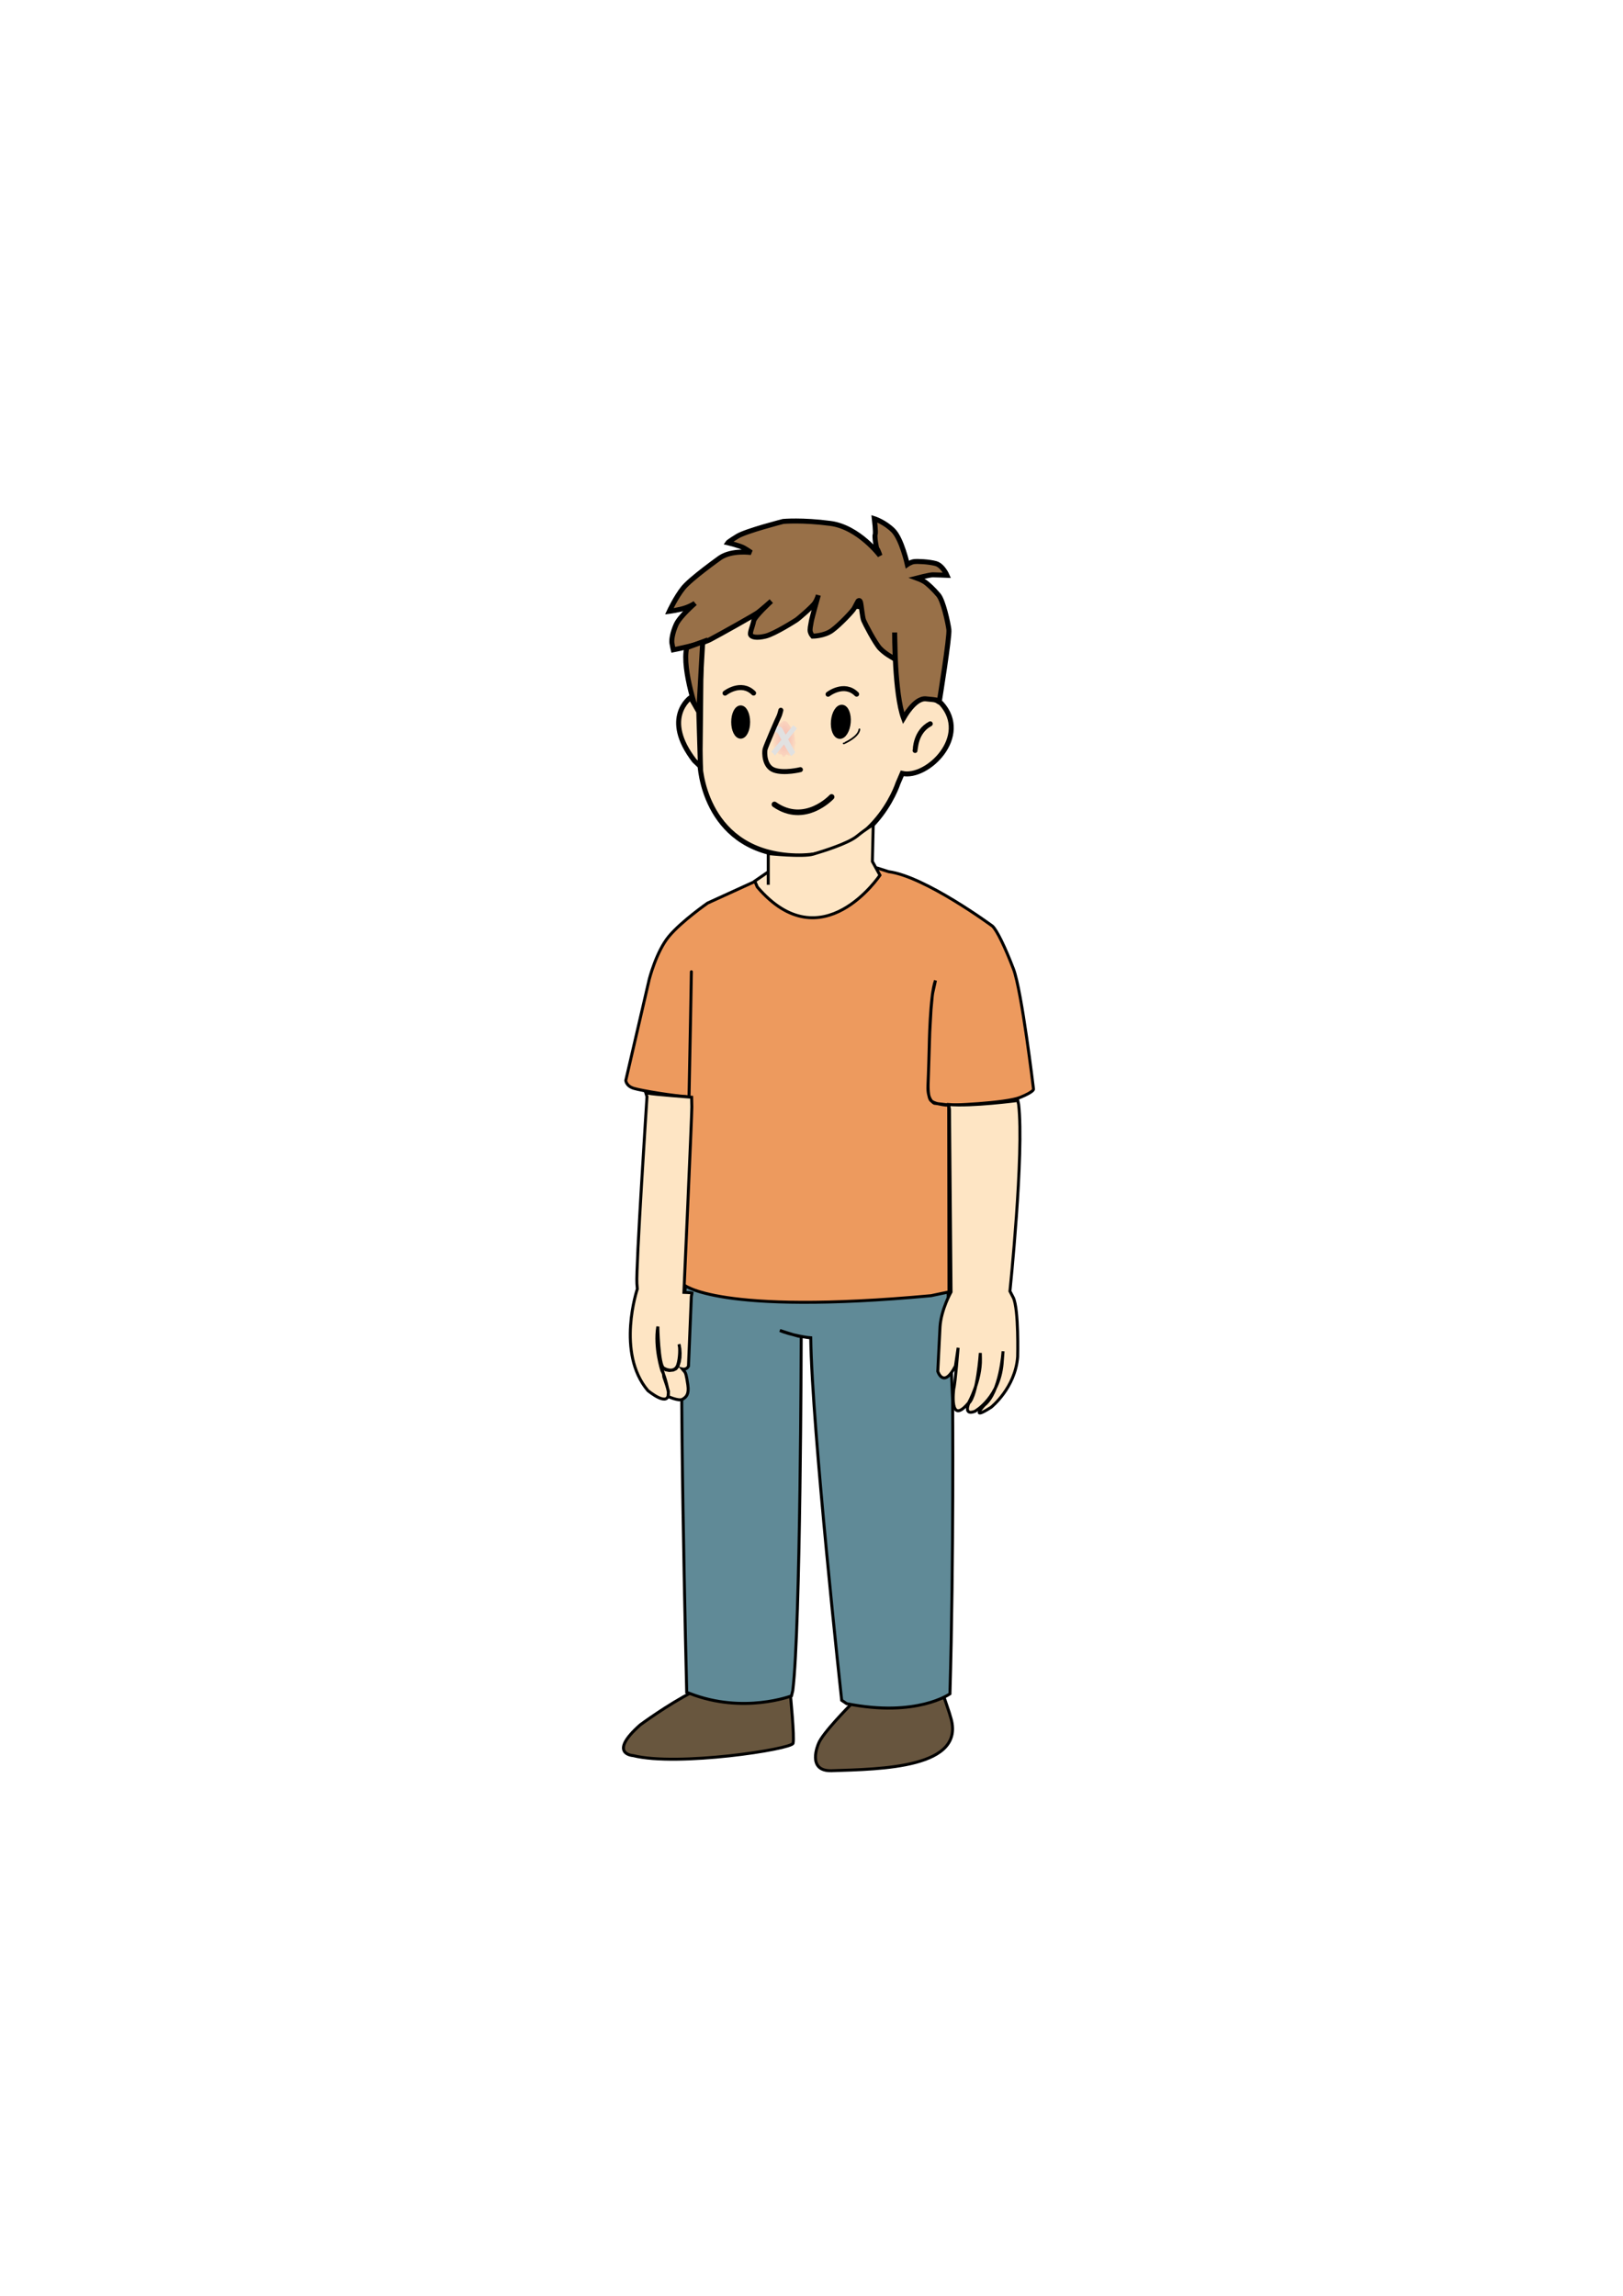 <?xml version="1.0" encoding="UTF-8" standalone="no"?>
<!-- Created with Inkscape (http://www.inkscape.org/) -->

<svg
   width="210mm"
   height="297mm"
   viewBox="0 0 210 297"
   version="1.1"
   id="svg1"
   inkscape:version="1.4 (86a8ad7, 2024-10-11)"
   sodipodi:docname="Fernando_feliz.svg"
   xmlns:inkscape="http://www.inkscape.org/namespaces/inkscape"
   xmlns:sodipodi="http://sodipodi.sourceforge.net/DTD/sodipodi-0.dtd"
   xmlns:xlink="http://www.w3.org/1999/xlink"
   xmlns="http://www.w3.org/2000/svg"
   xmlns:svg="http://www.w3.org/2000/svg">
  <sodipodi:namedview
     id="namedview1"
     pagecolor="#ffffff"
     bordercolor="#000000"
     borderopacity="0.25"
     inkscape:showpageshadow="2"
     inkscape:pageopacity="0.0"
     inkscape:pagecheckerboard="0"
     inkscape:deskcolor="#d1d1d1"
     inkscape:document-units="mm"
     inkscape:zoom="0.71891835"
     inkscape:cx="397.12437"
     inkscape:cy="561.25984"
     inkscape:window-width="1920"
     inkscape:window-height="1009"
     inkscape:window-x="-8"
     inkscape:window-y="-8"
     inkscape:window-maximized="1"
     inkscape:current-layer="layer1" />
  <defs
     id="defs1">
    <radialGradient
       inkscape:collect="always"
       xlink:href="#linearGradient255"
       id="radialGradient250"
       gradientUnits="userSpaceOnUse"
       gradientTransform="matrix(0.615,0.081,-0.059,1.147,217.175,-55.633)"
       cx="37.812"
       cy="141.54"
       fx="37.812"
       fy="141.54"
       r="1.19" />
    <linearGradient
       id="linearGradient255"
       inkscape:collect="always">
      <stop
         style="stop-color:#b5578e;stop-opacity:1;"
         offset="0"
         id="stop253" />
      <stop
         style="stop-color:#d52c79;stop-opacity:0.498;"
         offset="0"
         id="stop254" />
      <stop
         style="stop-color:#fde4c4;stop-opacity:1;"
         offset="1"
         id="stop255" />
    </linearGradient>
  </defs>
  <g
     inkscape:label="Camada 1"
     inkscape:groupmode="layer"
     id="layer1">
    <g
       id="Fernando_Happy"
       transform="matrix(2.196,0,0,2.196,-408.13,-145.524)">
      <path
         style="opacity:1;fill:#68563e;fill-opacity:1;stroke:#000000;stroke-width:0.175;stroke-linecap:round;stroke-dasharray:none;paint-order:fill markers stroke"
         d="m 226.64,165.949 5.776,0.093 c 0,0 0.257,2.572 0.164,2.923 -0.093,0.351 -6.805,1.38 -9.425,0.725 0,0 -1.526,-0.088 0.421,-1.812 0,0 1.614,-1.193 3.064,-1.929 z"
         id="path233" />
      <path
         style="opacity:1;fill:#67553e;fill-opacity:1;stroke:#000000;stroke-width:0.175;stroke-linecap:round;stroke-dasharray:none;paint-order:fill markers stroke"
         d="m 235.935,166.733 c 0,0 -1.649,1.66 -1.859,2.257 0,0 -0.732,1.64 0.783,1.59 2.886,-0.096 7.967,-0.14 6.997,-3.176 -0.008,-0.074 -0.364,-1.108 -0.364,-1.108 l -5.192,-0.041 z"
         id="path234"
         sodipodi:nodetypes="ccscccc" />
      <path
         style="opacity:1;fill:#608a97;fill-opacity:1;stroke:#000000;stroke-width:0.175;stroke-linecap:round;stroke-dasharray:none;paint-order:fill markers stroke"
         d="m 226.265,141.955 15.435,0.14 0.281,6.688 c 0,0 0.073,9.231 -0.158,17.268 0,0 -1.951,1.406 -6.085,0.579 l -0.294,-0.198 c 0,0 -1.757,-16.057 -1.823,-21.349 -0.074,0 -1.215,-0.165 -1.819,-0.438 0,0 0.943,0.306 1.1,0.339 l 0.157,0.017 c 0,0 -0.033,17.148 -0.496,20.853 l -0.076,0.318 c 0,0 -2.83,1.087 -5.987,-0.14 l -0.187,-0.07 c 0,0 -0.526,-21.375 -0.175,-22.684 0,0 0.07,-1.245 0.129,-1.321 z"
         id="path235" />
      <path
         style="opacity:1;fill:#ed9a5e;fill-opacity:1;stroke:#000000;stroke-width:0.175;stroke-linecap:round;stroke-dasharray:none;paint-order:fill markers stroke"
         d="m 226.588,123.513 c 0,0 -0.281,16.978 -0.468,18.428 0,0 1.964,1.824 14.593,0.655 l 1.054,-0.222 -0.017,-11.013 -0.843,-0.099 c 0,0 -0.422,-0.157 -0.38,-1.034 0.041,-0.876 0.074,-2.265 0.074,-2.265 0,0 0.041,-3.093 0.369,-3.935 l -0.179,0.809 -0.083,0.901 -0.074,1.331 -0.097,3.097 c 0,0 -0.023,0.748 0.164,0.935 0.187,0.187 0.713,0.246 0.877,0.269 0.164,0.023 3.531,-0.105 4.385,-0.456 0.854,-0.351 0.783,-0.491 0.783,-0.491 0,0 -0.69,-5.788 -1.181,-7.074 -0.491,-1.286 -0.982,-2.292 -1.239,-2.526 0,0 -3.964,-2.924 -6.114,-3.205 l -0.674,-0.215 -6.227,0.345 -3.765,1.719 c 0,0 -1.539,1.07 -2.283,1.963 -0.744,0.893 -1.158,2.53 -1.158,2.53 l -1.381,5.953 c 0,0 0.009,0.335 0.489,0.475 0.479,0.14 2.409,0.456 3.233,0.491"
         id="path236" />
      <path
         style="opacity:1;fill:#fde4c4;fill-opacity:1;stroke:#000000;stroke-width:0.294;stroke-linecap:round;stroke-dasharray:none;paint-order:fill markers stroke"
         d="m 240.594,107.387 c 0.215,-0.035 0.715,0.312 0.715,0.312 1.759,1.939 -0.824,4.466 -2.298,4.131 l -0.25,0.583 c 0,0 -1.5,4.694 -6.499,4.249 -4.999,-0.444 -5.166,-5.36 -5.166,-5.36 l 0.078,-7.621 4.046,-2.198 7.554,0.748 0.14,5.051 z"
         id="path237"
         sodipodi:nodetypes="cscccc" />
      <g
         id="g239"
         transform="matrix(1.68,0,0,1.68,139.747,-79.393)"
         style="opacity:1;fill:#987048;fill-opacity:1">
        <path
           style="opacity:1;fill:#987048;fill-opacity:1;stroke:#000000;stroke-width:0.175;stroke-linecap:round;stroke-dasharray:none;paint-order:fill markers stroke"
           d="m 59.134,111.886 c 0,0 0.38,-0.711 0.777,-0.678 0.397,0.033 0.48,0.066 0.48,0.066 0,0 0.364,-2.249 0.331,-2.497 -0.033,-0.248 -0.198,-1.009 -0.364,-1.207 -0.165,-0.198 -0.38,-0.397 -0.48,-0.463 -0.099,-0.066 -0.281,-0.132 -0.281,-0.132 0,0 0.446,-0.116 0.562,-0.116 0.116,0 0.496,0.017 0.496,0.017 0,0 -0.149,-0.347 -0.397,-0.413 -0.248,-0.066 -0.645,-0.083 -0.761,-0.066 -0.116,0.017 -0.232,0.099 -0.232,0.099 0,0 -0.198,-0.893 -0.496,-1.191 -0.298,-0.298 -0.661,-0.413 -0.661,-0.413 0,0 0.058,0.488 0.029,0.55 -0.029,0.062 0.037,0.488 0.066,0.508 0.029,0.021 0.103,0.236 0.103,0.236 0,0 -0.744,-0.996 -1.736,-1.129 -0.992,-0.132 -1.658,-0.07 -1.658,-0.07 0,0 -1.298,0.331 -1.608,0.521 -0.31,0.19 -0.335,0.227 -0.335,0.227 0,0 0.422,0.099 0.566,0.182 0.145,0.083 0.252,0.161 0.252,0.161 0,0 -0.666,-0.099 -1.087,0.182 0,0 -1.03,0.732 -1.293,1.06 -0.263,0.327 -0.491,0.819 -0.491,0.819 0,0 0.368,-0.047 0.59,-0.129 0.222,-0.082 0.316,-0.158 0.316,-0.158 0,0 -0.538,0.462 -0.667,0.754 -0.129,0.292 -0.164,0.538 -0.146,0.649 0.018,0.111 0.047,0.234 0.047,0.234 0,0 0.965,-0.187 1.298,-0.362 0.333,-0.175 1.549,-0.854 1.672,-0.947 0.123,-0.093 0.468,-0.398 0.468,-0.398 0,0 -0.59,0.538 -0.62,0.702 -0.029,0.164 -0.14,0.403 -0.105,0.479 0.035,0.076 0.199,0.123 0.52,0.047 0.322,-0.076 1.076,-0.561 1.076,-0.561 0.041,-0.018 0.567,-0.468 0.655,-0.602 0.088,-0.134 0.123,-0.275 0.123,-0.275 0,0 -0.222,0.783 -0.246,0.924 -0.023,0.14 -0.058,0.275 -0.035,0.362 0.023,0.088 0.082,0.152 0.082,0.152 0,0 0.403,0 0.678,-0.199 0.275,-0.199 0.743,-0.696 0.783,-0.783 0.041,-0.088 0.134,-0.251 0.134,-0.251 0,0 0.053,-0.053 0.082,0.035 0.029,0.088 0.064,0.526 0.111,0.643 0.047,0.117 0.403,0.801 0.573,0.982 0.17,0.181 0.433,0.322 0.433,0.322 l 0.105,0.064 -0.023,-0.941 c 0,0 -0.006,2.147 0.313,3.006 z"
           id="path238" />
        <path
           style="opacity:1;fill:#987048;fill-opacity:1;stroke:#000000;stroke-width:0.175;stroke-linecap:round;stroke-dasharray:none;paint-order:fill markers stroke"
           d="m 52.082,109.314 -0.141,2.522 c 0,0 -0.595,-1.645 -0.413,-2.423 l 0.587,-0.215 z"
           id="path239" />
      </g>
      <ellipse
         style="opacity:1;fill:#000000;fill-opacity:1;stroke:#000000;stroke-width:0.294;stroke-linecap:round;stroke-dasharray:none;paint-order:fill markers stroke"
         id="ellipse241"
         cx="229.492"
         cy="108.803"
         rx="0.41"
         ry="0.833" />
      <ellipse
         style="opacity:1;fill:#000000;fill-opacity:1;stroke:#000000;stroke-width:0.294;stroke-linecap:round;stroke-dasharray:none;paint-order:fill markers stroke"
         id="ellipse242"
         cx="243.871"
         cy="88.161"
         rx="0.437"
         ry="0.861"
         transform="rotate(4.929)" />
      <path
         style="opacity:1;fill:none;fill-opacity:1;stroke:#000000;stroke-width:0.294;stroke-linecap:round;stroke-dasharray:none;paint-order:fill markers stroke"
         d="m 239.769,110.478 c 0.02,-0.039 0,-1.1 0.894,-1.571"
         id="path243" />
      <path
         style="opacity:1;fill:none;fill-opacity:1;stroke:#000000;stroke-width:0.331;stroke-linecap:round;stroke-dasharray:none;paint-order:fill markers stroke"
         d="m 234.851,113.215 c 0,0 -1.569,1.701 -3.369,0.442"
         id="path244" />
      <path
         style="opacity:1;fill:#fde4c4;fill-opacity:1;stroke:#000000;stroke-width:0.294;stroke-linecap:round;stroke-dasharray:none;paint-order:fill markers stroke"
         d="m 227.122,111.421 -0.359,-0.34 c -1.944,-2.527 -0.222,-3.722 -0.222,-3.722 l 0.483,0.841 z"
         id="path245" />
      <path
         style="opacity:1;fill:#fee5c4;fill-opacity:1;stroke:#000000;stroke-width:0.175;stroke-linecap:round;stroke-dasharray:none;paint-order:fill markers stroke"
         d="m 237.303,114.85 -0.05,2.166 0.446,0.81 c 0,0 -3.423,5.143 -7.226,0.695 l -0.149,-0.347 0.794,-0.546 v 0.761 -1.836 c 0,0 2.034,0.215 2.646,0.033 0.612,-0.182 2.051,-0.628 2.58,-1.058 0.529,-0.43 0.959,-0.678 0.959,-0.678 z"
         id="path246" />
      <path
         style="opacity:1;fill:#fee5c4;fill-opacity:1;stroke:#000000;stroke-width:0.175;stroke-linecap:round;stroke-dasharray:none;paint-order:fill markers stroke"
         d="m 241.794,131.618 0.094,10.758 c 0,0 -0.584,1.031 -0.65,2.056 l -0.132,2.621 c 0,0 0.331,1.058 1.042,-0.314 l 0.157,-1.075 c 0,0 -0.174,2.15 -0.256,2.406 0,0 -0.306,2.257 0.876,0.835 0,0 0.728,-1.306 0.695,-2.596 l -0.008,-0.339 c 0,0 -0.166,2.48 -0.678,2.96 0,0 -0.331,0.744 0.356,0.48 0,0 1.513,-0.827 1.621,-3.01 l 0.041,-0.529 c 0,0 -0.149,2.423 -1.116,3.183 0,0 -0.876,0.943 0.413,0.116 0,0 1.43,-1.141 1.563,-2.977 0,0 0.074,-2.786 -0.256,-3.481 l -0.198,-0.38 c 0,0 0.843,-8.119 0.513,-10.997 l -0.051,-0.237 c 0,0 -2.71,0.361 -4.074,0.237 z"
         id="path247" />
      <path
         style="opacity:1;fill:#fee5c4;fill-opacity:1;stroke:#000000;stroke-width:0.175;stroke-linecap:round;stroke-dasharray:none;paint-order:fill markers stroke"
         d="m 223.973,130.872 c 0,0 -0.661,10.153 -0.595,11.013 l 0.025,0.314 c 0,0 -1.265,3.754 0.62,5.986 0,0 1.29,1.075 1.207,0.083 0,0 -0.165,-0.893 -0.38,-1.257 0,0 -0.446,-1.364 -0.24,-2.596 0,0 0.05,2.257 0.339,2.439 0.289,0.182 0.703,0.215 0.835,-0.182 0.132,-0.397 0.141,-1.067 0.074,-1.207 l 0.05,0.248 0.017,0.265 -0.008,0.265 -0.041,0.248 -0.083,0.273 -0.116,0.141 -0.157,0.074 -0.232,0.025 -0.215,-0.041 -0.132,-0.091 -0.132,-0.074 0.132,0.389 0.025,0.198 0.165,0.488 0.107,0.364 -0.025,0.298 c 0,0 0.637,0.289 0.852,0.165 0.215,-0.124 0.397,-0.289 0.314,-0.852 -0.083,-0.562 -0.124,-0.719 -0.215,-0.802 l -0.104,-0.126 c 0,0 0.234,0.059 0.357,-0.164 l 0.169,-4.109 v 0 l 0.03,-0.159 0.006,-0.053 c -0.076,-0.023 -0.474,-0.035 -0.474,-0.035 0,0 0.468,-10.43 0.468,-10.921 l -0.012,-0.573 c 0,0 -2.327,-0.175 -2.537,-0.234 l -0.164,-0.023 z"
         id="path248" />
      <path
         style="opacity:0.364;fill:url(#radialGradient250);stroke:none;stroke-width:0.146;stroke-linecap:round;stroke-dasharray:none;paint-order:fill markers stroke"
         d="m 231.147,109.723 c 0,0 0.074,0.061 0.097,0.142 0.023,0.081 0.031,0.141 0.048,0.213 0.017,0.072 0.036,0.131 0.068,0.176 0.032,0.044 0.036,0.057 0.067,0.084 0.031,0.027 0.056,0.02 0.096,0.068 0.041,0.048 0.024,-0.007 0.052,0.064 0.028,0.071 -0.022,0.003 0.04,0.087 0.061,0.085 0.059,0.081 0.107,0.114 0.048,0.034 -0.056,0.028 0.057,0.037 0.113,0.009 0.089,-0.041 0.138,0.028 0.05,0.069 0.003,0.078 0.079,0.109 0.075,0.031 0.116,-0.035 0.116,-0.035 0,0 0.011,-0.067 0.051,-0.076 0.041,-0.009 -0.005,-0.048 0.063,-0.012 0.068,0.036 0.034,0.022 0.068,0.036 0.034,0.014 0.01,0.029 0.075,0.022 0.066,-0.008 0.042,0.017 0.073,-0.013 0.032,-0.03 0,0 0.068,-0.078 0.068,-0.078 0.042,-0.04 0.086,-0.102 0.044,-0.062 0.081,0.03 0.089,-0.146 0.009,-0.176 -0.032,-0.157 0.011,-0.238 0.112,-0.21 0.011,-0.197 0.003,-0.355 -0.003,-0.055 -0.032,-0.224 -0.041,-0.293 -0.009,-0.069 -0.009,-0.078 -0.013,-0.108 -0.004,-0.03 0.034,0.031 -0.025,-0.076 -0.06,-0.107 -0.002,-0.043 -0.069,-0.119 -0.067,-0.075 -0.058,-0.063 -0.102,-0.124 -0.044,-0.06 0.072,0.075 -0.069,-0.119 -0.14,-0.194 -0.13,-0.195 -0.155,-0.205 -0.025,-0.01 -0.046,-0.047 -0.065,-0.049 -0.019,-0.002 0.009,0.003 -0.056,-0.02 -0.111,-0.05 -0.161,0.1 -0.279,0.137 -0.046,0.01 -0.031,-0.01 -0.095,0.024 -0.064,0.034 -0.059,0.024 -0.087,0.067 -0.028,0.042 -0.009,0.036 -0.048,0.08 -0.039,0.044 -0.049,0.062 -0.093,0.068 -0.044,0.005 -0.046,0.01 -0.097,0.029 -0.051,0.019 -0.044,-0.012 -0.067,0.038 -0.022,0.051 -0.022,0.059 -0.039,0.101 -0.017,0.041 -0.019,0.064 -0.045,0.093 -0.026,0.029 -0.058,0.051 -0.071,0.074 -0.013,0.023 -0.034,0.043 -0.038,0.079 -0.003,0.035 -0.006,0.04 -0.008,0.071 -8.6e-4,0.031 0.003,0.061 0.003,0.061 z"
         id="path249"
         sodipodi:nodetypes="cccscccsscsscccsscssssssssssscscsscssscccscscc" />
      <path
         style="opacity:1;fill:none;fill-opacity:1;stroke:#000000;stroke-width:0.1;stroke-linecap:round;stroke-dasharray:none;stroke-opacity:1;paint-order:fill markers stroke"
         d="m 235.563,110.061 c 0.005,0.006 0.874,-0.364 0.925,-0.827"
         id="path250"
         sodipodi:nodetypes="cc" />
      <path
         style="fill:none;fill-opacity:1;stroke:#000000;stroke-width:0.294;stroke-linecap:round;stroke-dasharray:none;paint-order:fill markers stroke"
         d="m 228.571,107.102 c 0,0 0.942,-0.741 1.683,-0.005"
         id="path6-9" />
      <path
         style="fill:none;fill-opacity:1;stroke:#000000;stroke-width:0.294;stroke-linecap:round;stroke-dasharray:none;paint-order:fill markers stroke"
         d="m 234.642,107.166 c 0,0 0.942,-0.741 1.683,-0.005"
         id="path252" />
      <path
         style="opacity:1;fill:none;fill-opacity:1;stroke:#000000;stroke-width:0.294;stroke-linecap:round;stroke-dasharray:none;paint-order:fill markers stroke"
         d="m 231.859,108.109 c 0,0 -0.069,0.292 -0.125,0.389 -0.056,0.097 -0.764,1.736 -0.805,1.916 -0.042,0.181 -0.056,1.014 0.542,1.222 0.597,0.208 1.541,-0.028 1.541,-0.028"
         id="path242" />
      <path
         style="opacity:1;fill:#e1e1e1;fill-opacity:1;stroke:none;stroke-width:0.156;stroke-linecap:round;stroke-dasharray:none;stroke-opacity:1;paint-order:fill markers stroke"
         d="m 231.653,109.043 c 0,0 0.237,0.011 0.301,0.151 0.065,0.14 0.753,1.394 0.753,1.394 0,0 -0.161,0.172 -0.226,0.21 -0.065,0.038 -0.786,-1.313 -0.786,-1.313 0,0 -0.048,-0.097 -0.183,-0.097"
         id="path256" />
      <path
         style="opacity:1;fill:#e1e1e1;fill-opacity:1;stroke:none;stroke-width:0.178;stroke-linecap:round;stroke-dasharray:none;stroke-opacity:1;paint-order:fill markers stroke"
         d="m 232.089,109.618 0.496,-0.623 c 0,0 0.209,0.141 0.215,0.197 l -1.284,1.585 c 0,0 -0.156,-0.211 -0.23,-0.211 z"
         id="path257"
         sodipodi:nodetypes="cccccc" />
    </g>
  </g>
</svg>
